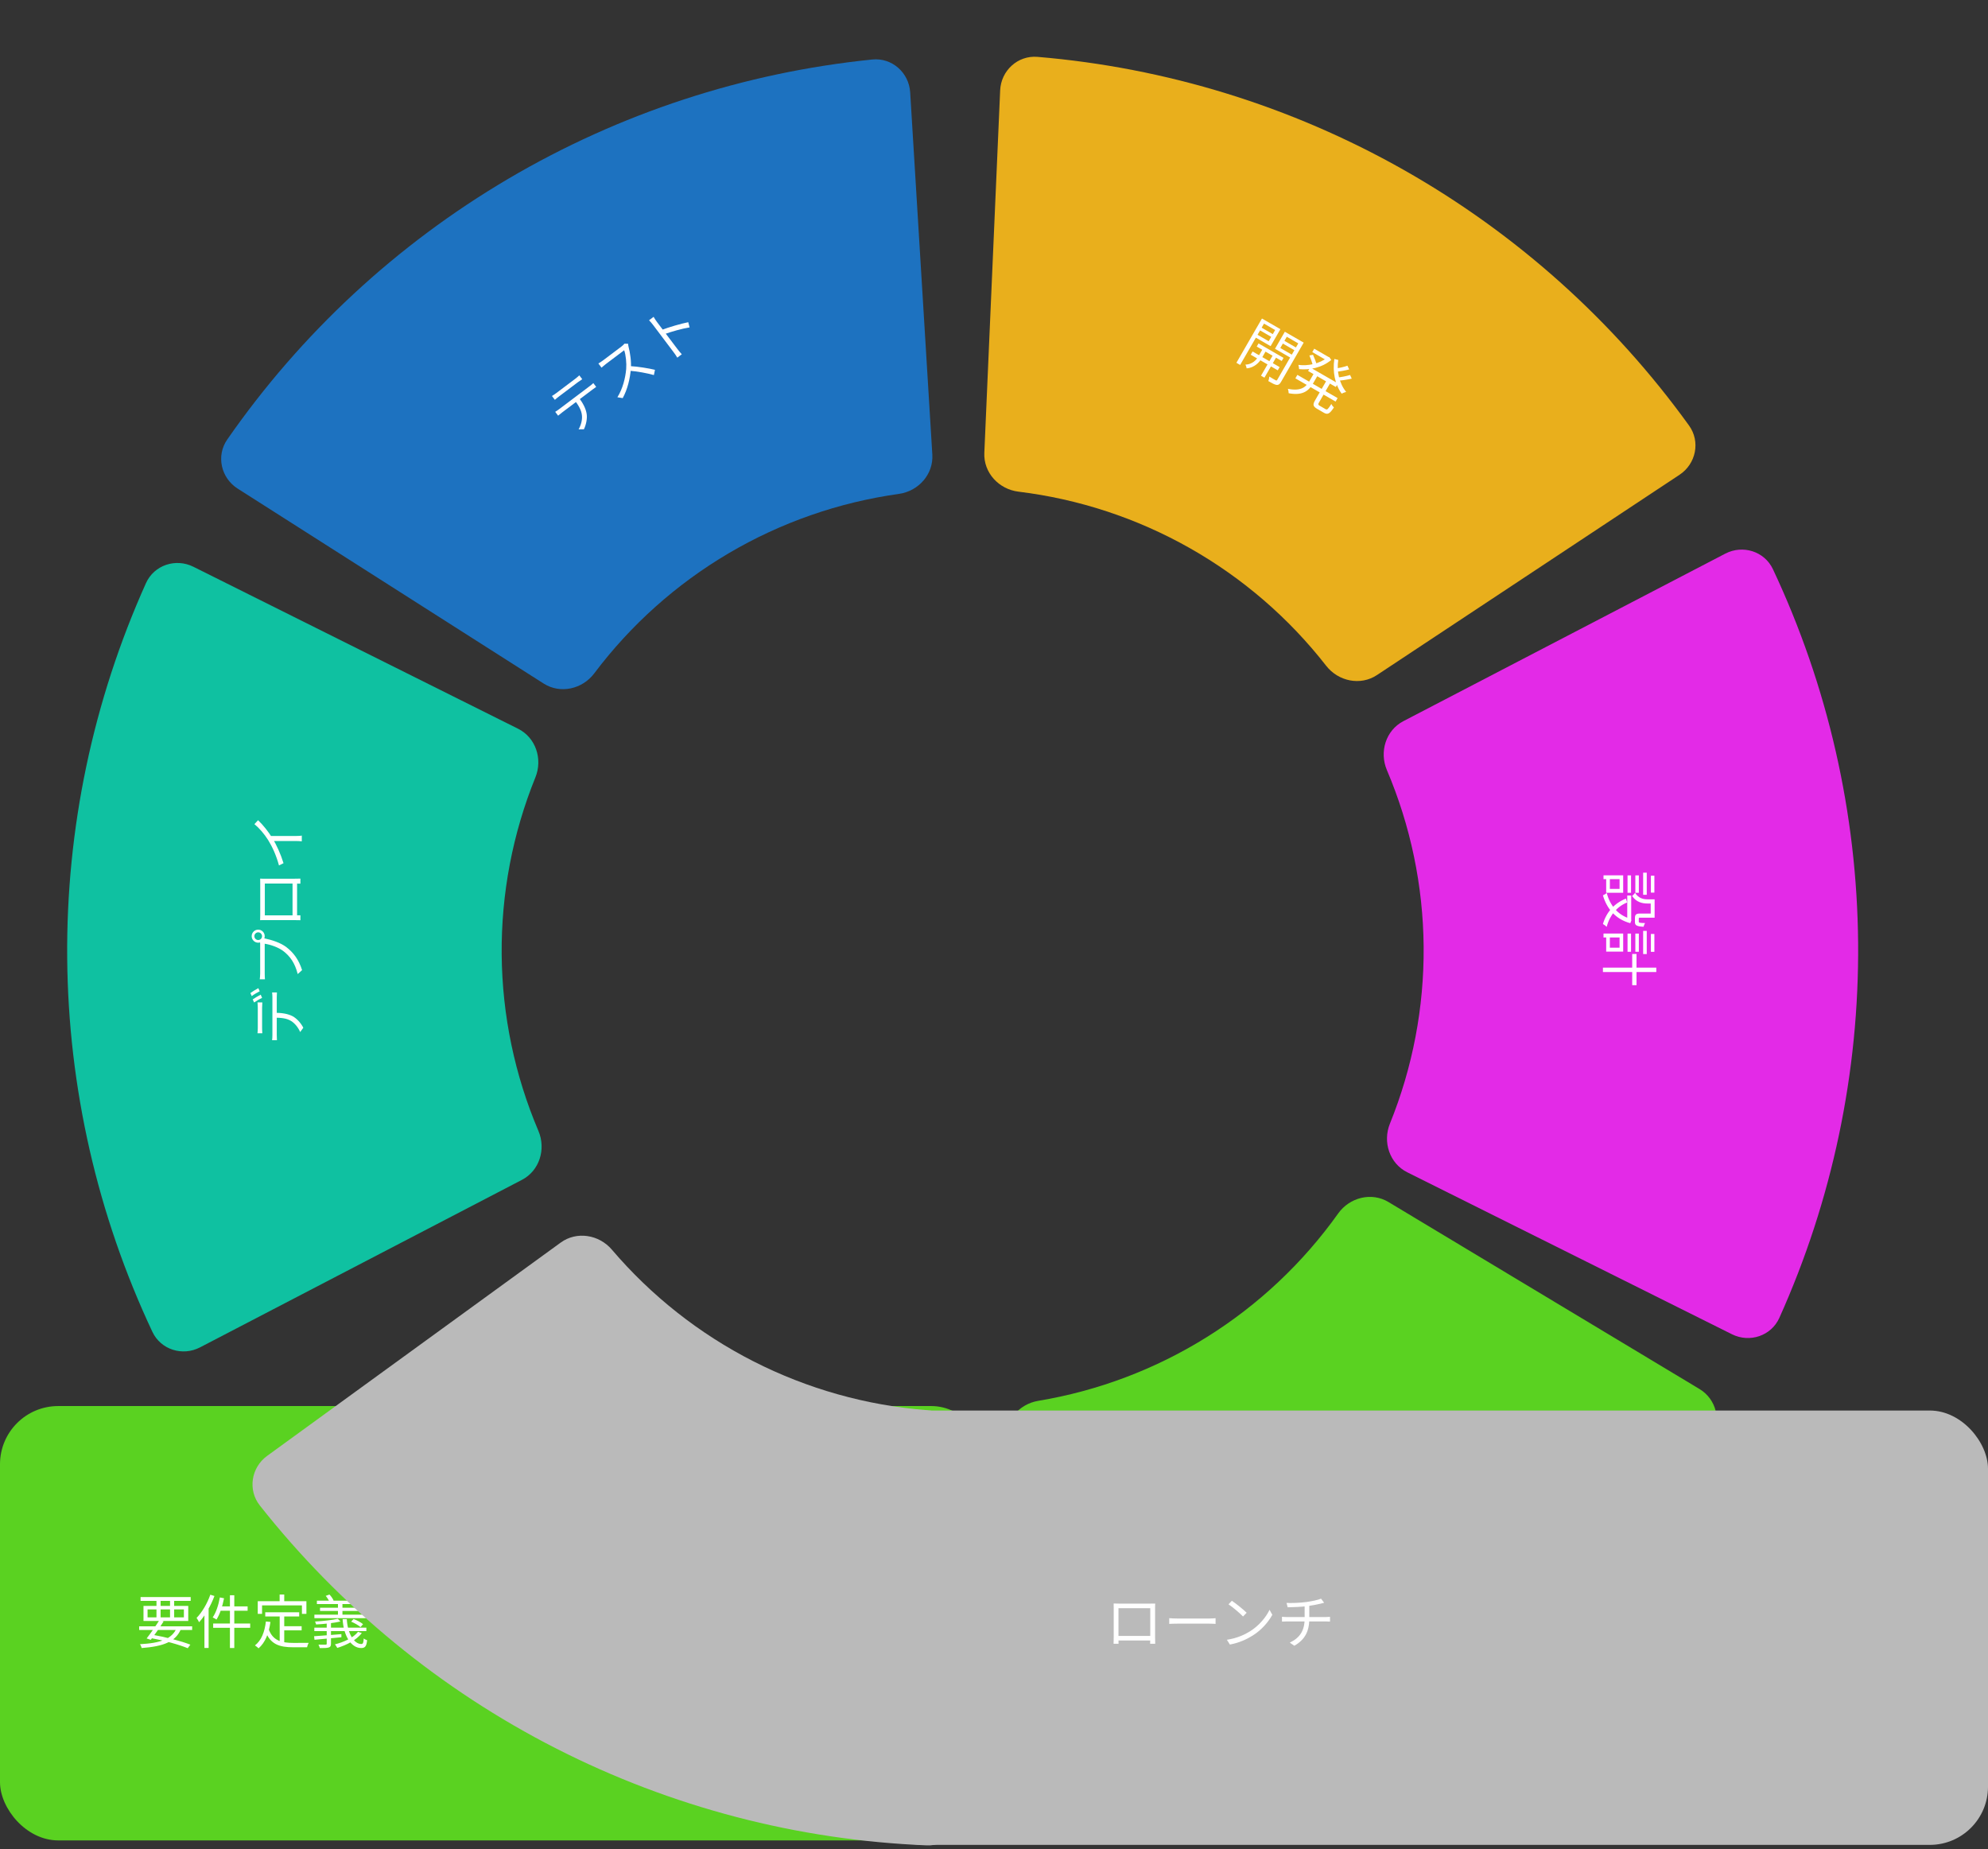 <svg width="444" height="413" viewBox="0 0 444 413" fill="none" xmlns="http://www.w3.org/2000/svg">
<rect x="0" y="0" width="444" height="413" fill="#333333" stroke="none"/>
<rect y="314" width="221" height="97" rx="13" fill="#5AD221"/>
<path d="M31.085 363.191V364.01H42.915V363.191H31.085ZM31.397 356.652V357.51H42.59V356.652H31.397ZM35.596 361.826C34.79 363.1 33.581 364.842 32.749 365.895L33.672 366.207C34.504 365.141 35.7 363.438 36.545 362.086L35.596 361.826ZM39.496 363.477C38.456 366.012 35.908 366.935 31.267 367.182C31.423 367.403 31.579 367.754 31.644 368.04C36.519 367.676 39.288 366.61 40.432 363.75L39.496 363.477ZM33.451 365.765C36.753 366.376 39.938 367.26 41.927 368.079L42.512 367.286C40.497 366.493 37.156 365.622 33.945 365.05L33.451 365.765ZM34.946 356.977L34.946 361.514H35.869L35.869 356.977H34.946ZM37.975 356.977L37.975 361.514H38.898V356.977H37.975ZM32.957 359.421H41.069V361.189H32.957V359.421ZM32.047 358.628V361.995H42.044V358.628H32.047ZM51.352 356.249L51.352 368.04H52.327L52.327 356.249H51.352ZM49.103 356.743C48.804 358.433 48.258 360.11 47.504 361.202C47.751 361.306 48.154 361.54 48.349 361.683C49.09 360.526 49.688 358.745 50.039 356.925L49.103 356.743ZM49.233 358.745L48.986 359.707H55.304V358.745H49.233ZM47.608 362.567V363.529H55.876V362.567H47.608ZM46.971 356.132C46.282 358.108 45.125 360.058 43.903 361.319C44.085 361.553 44.371 362.06 44.462 362.281C45.814 360.812 47.075 358.615 47.894 356.418L46.971 356.132ZM45.658 359.486L45.658 368.027H46.594L46.594 358.576L46.581 358.563L45.658 359.486ZM59.243 360.058V360.994H66.822V360.058H59.243ZM62.987 363.165V364.088H67.368V363.165H62.987ZM62.467 360.539L62.467 366.987L63.481 367.117L63.481 360.539H62.467ZM59.386 362.112C59.1 364.465 58.398 366.324 56.942 367.455C57.176 367.598 57.592 367.936 57.748 368.105C59.217 366.831 60.036 364.842 60.4 362.216L59.386 362.112ZM59.997 363.789L59.204 364.088C60.322 367.26 62.441 367.871 65.535 367.871H68.59C68.629 367.585 68.798 367.117 68.954 366.883C68.317 366.896 66.068 366.896 65.587 366.896C62.948 366.896 60.92 366.441 59.997 363.789ZM62.454 356.093V358.199H63.481V356.093H62.454ZM57.566 357.575V360.409L58.528 360.409V358.511H67.433V360.409H68.434V357.575H57.566ZM70.774 357.458V358.225H81.239V357.458H70.774ZM71.476 359.031V359.759H80.537V359.031H71.476ZM70.215 360.591V361.371H81.785V360.591H70.215ZM70.202 363.49V364.257H81.824V363.49H70.202ZM75.48 357.835V360.981H76.481V357.835H75.48ZM78.288 356.054C78.106 356.47 77.781 357.081 77.508 357.471L78.327 357.731C78.613 357.38 78.99 356.847 79.315 356.327L78.288 356.054ZM70.15 365.401L70.241 366.194C71.827 366.051 74.076 365.843 76.247 365.635V364.933C73.985 365.128 71.658 365.297 70.15 365.401ZM72.971 362.073V367.052C72.971 367.234 72.906 367.286 72.711 367.286C72.529 367.299 71.84 367.299 71.125 367.273C71.242 367.494 71.372 367.819 71.424 368.053C72.412 368.053 73.023 368.04 73.413 367.923C73.79 367.806 73.92 367.585 73.92 367.078V362.073H72.971ZM75.441 361.501C74.271 361.787 72.139 362.021 70.358 362.125C70.449 362.307 70.566 362.58 70.592 362.775C72.412 362.684 74.609 362.45 76.039 362.112L75.441 361.501ZM76.52 361.579C76.715 365.284 78.418 368.04 80.667 368.04C81.512 368.04 81.85 367.676 81.993 366.298C81.759 366.22 81.447 366.077 81.239 365.895C81.174 366.831 81.083 367.13 80.719 367.143C79.094 367.169 77.612 364.816 77.456 361.579H76.52ZM79.965 364.413C78.925 365.752 76.845 366.701 74.804 367.221C74.973 367.416 75.233 367.819 75.324 368.014C77.417 367.364 79.614 366.272 80.81 364.699L79.965 364.413ZM78.431 362.151C79.172 362.45 80.069 362.97 80.524 363.36L81.083 362.71C80.615 362.307 79.705 361.839 78.964 361.553L78.431 362.151ZM72.75 356.392C73.101 356.808 73.465 357.406 73.608 357.783L74.505 357.419C74.336 357.042 73.972 356.483 73.582 356.093L72.75 356.392Z" fill="white"/>
<path d="M379.556 310.189C383.343 312.466 384.58 317.391 382.154 321.084C366.325 345.178 345.454 365.594 320.949 380.9C296.444 396.205 268.941 406.003 240.344 409.656C235.962 410.216 232.079 406.943 231.695 402.541L224.648 321.808C224.264 317.406 227.529 313.558 231.887 312.834C245.228 310.615 258.028 305.786 269.542 298.594C281.057 291.402 291.013 282.019 298.859 271.004C301.422 267.406 306.312 266.16 310.099 268.436L379.556 310.189Z" fill="#5AD221"/>
<path d="M223.375 20.183C223.568 15.769 227.305 12.33 231.707 12.699C260.436 15.107 288.338 23.702 313.485 37.929C338.631 52.156 360.369 71.647 377.229 95.031C379.813 98.615 378.79 103.589 375.106 106.028L307.528 150.757C303.843 153.196 298.904 152.164 296.186 148.68C287.869 138.016 277.516 129.074 265.7 122.389C253.884 115.703 240.886 111.434 227.462 109.797C223.076 109.263 219.647 105.56 219.84 101.146L223.375 20.183Z" fill="#E9AF1C"/>
<path d="M385.321 123.64C389.24 121.601 394.086 123.119 395.967 127.116C408.242 153.202 414.745 181.664 414.993 210.556C415.24 239.447 409.225 268.016 397.399 294.308C395.587 298.338 390.767 299.938 386.813 297.966L314.293 261.794C310.34 259.822 308.765 255.028 310.424 250.933C315.502 238.399 318.072 224.962 317.956 211.387C317.84 197.811 315.04 184.42 309.748 171.975C308.019 167.909 309.511 163.088 313.431 161.049L385.321 123.64Z" fill="#E32AE7"/>
<path d="M44.678 300.894C40.759 302.934 35.913 301.416 34.032 297.418C21.758 271.332 15.254 242.87 15.007 213.979C14.76 185.087 20.776 156.518 32.602 130.226C34.414 126.197 39.234 124.596 43.188 126.568L115.707 162.741C119.661 164.713 121.236 169.507 119.577 173.602C114.498 186.136 111.928 199.573 112.044 213.149C112.16 226.724 114.96 240.116 120.252 252.561C121.981 256.627 120.488 261.447 116.569 263.487L44.678 300.894Z" fill="#0FC1A1"/>
<path d="M53.069 109.107C49.343 106.733 48.233 101.777 50.754 98.149C67.204 74.473 88.598 54.606 113.492 39.942C138.387 25.278 166.135 16.198 194.817 13.289C199.213 12.843 203.009 16.216 203.279 20.626L208.226 101.516C208.496 105.926 205.132 109.687 200.756 110.299C187.363 112.17 174.442 116.665 162.744 123.555C151.047 130.446 140.851 139.567 132.721 150.375C130.065 153.905 125.144 155.024 121.418 152.65L53.069 109.107Z" fill="#1D72C0"/>
<path d="M215 404.268C215 408.687 211.417 412.285 207.002 412.108C178.196 410.955 149.945 403.586 124.202 390.47C98.459 377.353 75.892 358.829 58.027 336.202C55.289 332.734 56.094 327.72 59.669 325.123L125.232 277.489C128.806 274.892 133.786 275.707 136.653 279.07C145.427 289.36 156.161 297.843 168.257 304.006C180.354 310.169 193.525 313.867 207.008 314.917C211.413 315.26 215 318.81 215 323.228L215 404.268Z" fill="#BABABA"/>
<rect x="193" y="315" width="251" height="97" rx="13" fill="#BABABA"/>
<path d="M248.722 358.095C248.735 358.42 248.735 358.81 248.735 359.109C248.735 359.616 248.735 364.985 248.735 365.518C248.735 365.973 248.709 366.922 248.709 367.091H249.814C249.814 366.922 249.801 366.09 249.801 365.661C249.801 365.128 249.801 359.148 249.801 359.148H256.899C256.899 359.148 256.899 365.18 256.899 365.661C256.899 366.207 256.886 366.948 256.873 367.091H258.004C257.991 366.948 257.978 365.934 257.978 365.518C257.978 365.024 257.978 359.72 257.978 359.109C257.978 358.784 257.978 358.42 258.004 358.108C257.601 358.121 257.133 358.121 256.86 358.121C256.223 358.121 250.568 358.121 249.879 358.121C249.567 358.121 249.229 358.121 248.722 358.095ZM257.328 365.336H249.281V366.35H257.328V365.336ZM261.137 361.371V362.645C261.553 362.619 262.242 362.593 262.957 362.593C263.919 362.593 269.106 362.593 270.094 362.593C270.666 362.593 271.212 362.632 271.485 362.645V361.371C271.186 361.397 270.731 361.449 270.081 361.449C269.119 361.449 263.906 361.449 262.957 361.449C262.216 361.449 261.54 361.41 261.137 361.371ZM275.127 357.484L274.373 358.277C275.348 358.914 276.96 360.318 277.623 360.994L278.429 360.162C277.714 359.447 276.037 358.095 275.127 357.484ZM274.009 366.194L274.685 367.26C276.856 366.857 278.494 366.051 279.807 365.232C281.77 363.997 283.278 362.229 284.162 360.617L283.538 359.499C282.784 361.111 281.211 363.035 279.196 364.296C277.961 365.063 276.271 365.856 274.009 366.194ZM287.334 357.965L287.594 358.94C288.751 358.914 290.545 358.875 292.001 358.68C293.041 358.537 294.25 358.303 295.004 358.121C295.199 358.069 295.446 358.004 295.732 357.926L295.043 357.016C294.406 357.302 292.885 357.614 291.702 357.77C290.285 357.965 288.309 358.017 287.334 357.965ZM288.062 366.831L289.076 367.533C291.507 366.142 292.417 364.231 292.417 361.462C292.417 361.462 292.417 359.408 292.417 358.394L291.377 358.537C291.377 360.318 291.377 361.488 291.377 361.488C291.377 364.166 290.272 365.791 288.062 366.831ZM286.32 361.059V362.138C286.632 362.112 287.061 362.099 287.477 362.099C288.283 362.099 295.251 362.099 296.031 362.099C296.356 362.099 296.759 362.112 297.045 362.138V361.072C296.772 361.098 296.291 361.124 296.018 361.124C295.212 361.124 288.296 361.124 287.464 361.124C287.061 361.124 286.606 361.085 286.32 361.059Z" fill="white"/>
<path d="M281.082 76.695L280.679 77.393L286.263 80.617L286.666 79.919L281.082 76.695ZM279.756 78.496L279.34 79.217L285.375 82.701L285.791 81.98L279.756 78.496ZM284.487 78.961L281.633 83.903L282.399 84.345L285.253 79.403L284.487 78.961ZM282.16 77.662L280.977 79.711C280.619 80.33 279.694 81.387 278.154 81.429C278.28 81.652 278.402 82.038 278.424 82.26C280.19 82.139 281.312 80.82 281.708 80.134L282.891 78.085L282.16 77.662ZM281.382 72.95L281.031 73.558L284.195 75.385L284.546 74.777L281.382 72.95ZM286.572 75.947L286.221 76.555L289.408 78.394L289.759 77.786L286.572 75.947ZM290.336 76.033L285.266 84.814C285.168 84.983 285.073 85.018 284.893 84.914C284.706 84.822 284.098 84.471 283.492 84.091C283.479 84.398 283.364 84.858 283.268 85.102C284.124 85.596 284.693 85.91 285.115 85.959C285.538 86.007 285.806 85.802 286.099 85.295L291.169 76.514L290.336 76.033ZM282.353 71.424L281.976 72.077L284.791 73.702L283.348 76.202L280.533 74.577L280.163 75.218L283.777 77.305L285.967 73.511L282.353 71.424ZM290.741 76.267L286.958 74.083L284.761 77.888L288.544 80.072L288.914 79.43L285.942 77.715L287.392 75.204L290.364 76.92L290.741 76.267ZM281.847 71.132L276.14 81.017L276.973 81.498L282.68 71.613L281.847 71.132ZM292.613 82.046L292.151 82.846L298.344 86.421L298.805 85.621L292.613 82.046ZM293.522 77.872L293.086 78.627L296.441 80.564L296.877 79.809L293.522 77.872ZM289.758 83.715L289.309 84.492L298.294 89.679L298.742 88.902L289.758 83.715ZM296.584 79.64L296.486 79.809C294.74 81.248 292.064 81.775 289.979 81.486C290.057 81.741 290.136 82.177 290.138 82.433C292.447 82.671 295.217 82.138 297.326 80.384L296.919 79.789L296.742 79.731L296.584 79.64ZM293.597 83.124L292.492 85.038C291.757 86.311 290.693 87.452 287.643 86.832C287.732 87.094 287.809 87.559 287.811 87.815C291.151 88.453 292.415 87.096 293.318 85.531L294.43 83.606L293.597 83.124ZM298.886 80.384L298.02 80.169C297.59 82.968 298.124 85.813 299.646 87.908C299.905 87.772 300.352 87.595 300.648 87.526C299.092 85.592 298.498 82.877 298.886 80.384ZM292.441 79.38C292.743 80.08 293.071 81.019 293.184 81.55L294.04 81.369C293.915 80.831 293.563 79.907 293.248 79.231L292.441 79.38ZM300.935 81.672C300.208 81.943 299.022 82.204 298.218 82.295L298.502 83C299.304 82.937 300.422 82.742 301.328 82.499L300.935 81.672ZM301.527 83.74C300.738 83.99 299.464 84.246 298.598 84.316L298.882 85.02C299.759 84.956 300.94 84.783 301.898 84.555L301.527 83.74ZM296.387 84.766L293.689 89.438C293.15 90.372 293.248 90.774 294.205 91.327C294.408 91.444 295.477 92.061 295.691 92.185C296.524 92.666 296.995 92.397 297.912 90.99C297.702 90.808 297.448 90.467 297.341 90.21C296.601 91.389 296.415 91.582 296.054 91.374C295.829 91.244 294.94 90.73 294.771 90.633C294.377 90.405 294.348 90.299 294.556 89.938L297.254 85.266L296.387 84.766Z" fill="white"/>
<path d="M123.273 88.433L123.922 89.295C124.177 89.071 124.504 88.792 124.846 88.534C125.438 88.088 128.459 85.811 129.041 85.373C129.331 85.154 129.71 84.901 130.037 84.687L129.388 83.825C129.111 84.083 128.752 84.386 128.462 84.605C127.88 85.043 124.859 87.319 124.257 87.773C123.914 88.031 123.598 88.237 123.273 88.433ZM124.001 91.97L124.651 92.832C124.915 92.6 125.219 92.355 125.53 92.12C126.133 91.666 131.77 87.418 132.32 87.004C132.58 86.808 132.91 86.576 133.156 86.406L132.515 85.555C132.279 85.782 131.944 86.05 131.726 86.214C131.175 86.629 125.538 90.877 124.936 91.331C124.614 91.574 124.305 91.79 124.001 91.97ZM129.204 88.701L128.34 89.368C129.19 90.518 129.874 91.598 129.973 92.809C130.069 93.779 129.767 94.934 129.226 95.879L130.416 95.861C130.944 94.747 131.178 93.415 131.027 92.438C130.838 91.214 130.19 90.009 129.204 88.701ZM140.284 76.77L139.46 76.756C139.333 76.933 139.076 77.176 138.744 77.426C138.349 77.723 135.141 80.141 134.736 80.446C134.415 80.689 133.792 81.093 133.641 81.174L134.345 82.108C134.451 82.012 134.981 81.548 135.355 81.266C135.708 81 139.03 78.497 139.404 78.215C139.783 79.28 139.956 81.087 139.853 82.418C139.675 84.408 139.088 86.803 137.891 88.715L139.079 88.909C140.157 86.926 140.71 84.572 140.895 82.398C141.037 80.793 140.731 78.745 140.372 77.404C140.322 77.23 140.285 76.9 140.284 76.77ZM140.623 81.756L140.47 82.783C142.334 82.925 144.55 83.338 146.041 83.761L146.28 82.588C144.925 82.258 142.449 81.846 140.623 81.756ZM150.397 78.59C150.687 78.975 151.068 79.501 151.266 79.873L152.273 79.114C151.973 78.803 151.53 78.258 151.28 77.925C150.912 77.437 147.937 73.51 146.724 71.901C146.481 71.579 146.176 71.109 145.975 70.756L144.958 71.523C145.26 71.816 145.625 72.257 145.852 72.558C146.501 73.42 149.959 78.009 150.397 78.59ZM147.773 73.682L148.462 74.596C149.859 74.096 152.356 73.37 154.017 73.112L153.715 71.956C152.141 72.263 149.441 73.044 147.773 73.682Z" fill="white"/>
<path d="M369.541 200.838H367.968C367.058 200.838 365.979 200.643 365.173 199.395C365.043 199.59 364.705 199.967 364.523 200.097C365.446 201.488 366.824 201.774 367.955 201.774H369.541V200.838ZM369.541 204.01H366.33C365.407 204.01 365.147 204.244 365.147 205.037C365.147 205.206 365.147 205.778 365.147 205.947C365.147 206.649 365.55 206.883 367.071 206.961C367.136 206.714 367.279 206.324 367.422 206.142C366.174 206.116 366.005 206.064 366.005 205.843C366.005 205.713 366.005 205.284 366.005 205.18C366.005 204.972 366.057 204.933 366.343 204.933H369.541V204.01ZM363.405 201.54L363.132 200.669C360.584 201.709 358.79 203.646 357.997 206.35C358.244 206.48 358.634 206.766 358.842 206.987C359.505 204.374 361.169 202.437 363.405 201.54ZM364.315 205.18H364.159C361.273 204.4 359.518 202.047 358.855 199.421C358.647 199.603 358.231 199.85 357.997 199.954C358.829 202.801 360.701 205.245 364.107 206.168L364.354 205.544L364.315 205.375V205.18ZM364.315 199.993H363.431V205.557H364.315V199.993ZM369.541 201.228H368.67V204.478H369.541V201.228ZM366.018 195.495H365.238V199.369H366.018V195.495ZM369.489 195.56H368.709V199.343H369.489V195.56ZM364.276 195.495H363.496V199.369H364.276V195.495ZM367.786 194.884H366.98V199.824H367.786V194.884ZM362.521 195.963H361.715V198.511H359.544V195.963H358.725V199.369H362.521V195.963ZM362.521 195.482H358.127V196.327H362.521V195.482ZM365.498 213.032H364.536V220.013H365.498V213.032ZM369.918 216.087H357.997V217.075H369.918V216.087ZM366.018 208.495H365.238V212.551H366.018V208.495ZM369.489 208.573H368.709V212.564H369.489V208.573ZM364.276 208.495H363.496V212.551H364.276V208.495ZM367.786 207.884H366.98V213.058H367.786V207.884ZM362.521 208.95H361.715V211.641H359.544V208.95H358.725V212.512H362.521V208.95ZM362.521 208.482H358.127V209.353H362.521V208.482Z" fill="white"/>
<path d="M57.51 230.751H58.589C58.563 230.413 58.537 229.997 58.537 229.555C58.537 228.827 58.537 225.798 58.537 225.07C58.537 224.706 58.563 224.251 58.589 223.861H57.51C57.549 224.238 57.575 224.706 57.575 225.07C57.575 225.798 57.575 228.827 57.575 229.581C57.575 229.997 57.549 230.387 57.51 230.751ZM60.773 232.298H61.852C61.826 231.947 61.813 231.557 61.813 231.167C61.813 230.413 61.813 223.354 61.813 222.665C61.813 222.34 61.826 221.924 61.852 221.638H60.773C60.812 221.963 60.838 222.392 60.838 222.665C60.838 223.354 60.838 230.413 60.838 231.167C60.838 231.57 60.812 231.947 60.773 232.298ZM61.293 226.175L61.306 227.267C62.736 227.28 64.01 227.371 65.037 228.021C65.869 228.541 66.61 229.477 67.039 230.478L67.741 229.516C67.182 228.411 66.246 227.436 65.375 226.955C64.283 226.383 62.931 226.175 61.293 226.175ZM56.444 223.185L56.743 223.874C57.237 223.523 58.017 223.081 58.537 222.834L58.225 222.132C57.705 222.392 56.912 222.86 56.444 223.185ZM55.924 221.768L56.223 222.444C56.704 222.08 57.445 221.651 58.004 221.365L57.692 220.676C57.211 220.923 56.405 221.417 55.924 221.768ZM57.666 209.925C57.198 209.925 56.808 209.548 56.808 209.067C56.808 208.599 57.198 208.209 57.666 208.209C58.147 208.209 58.524 208.599 58.524 209.067C58.524 209.548 58.147 209.925 57.666 209.925ZM57.666 210.523C58.472 210.523 59.122 209.873 59.122 209.067C59.122 208.261 58.472 207.611 57.666 207.611C56.86 207.611 56.21 208.261 56.21 209.067C56.21 209.873 56.86 210.523 57.666 210.523ZM58.537 209.392L58.03 210.185C58.095 210.432 58.108 210.679 58.108 210.887C58.108 211.472 58.108 216.659 58.108 217.4C58.108 217.829 58.056 218.349 58.017 218.7H59.174C59.148 218.375 59.122 217.933 59.122 217.413C59.122 216.659 59.122 211.511 59.122 210.757C60.37 210.939 62.19 211.537 63.36 212.46C64.751 213.552 65.856 215.008 66.493 217.53L67.468 216.646C66.714 214.267 65.518 212.72 63.984 211.537C62.658 210.497 60.552 209.873 59.187 209.587C58.94 209.535 58.719 209.483 58.537 209.392ZM58.095 205.492C58.42 205.479 58.81 205.479 59.109 205.479C59.616 205.479 64.985 205.479 65.518 205.479C65.973 205.479 66.922 205.505 67.091 205.505V204.4C66.922 204.4 66.09 204.413 65.661 204.413C65.128 204.413 59.148 204.413 59.148 204.413L59.148 197.315C59.148 197.315 65.18 197.315 65.661 197.315C66.207 197.315 66.948 197.328 67.091 197.341V196.21C66.948 196.223 65.934 196.236 65.518 196.236C65.024 196.236 59.72 196.236 59.109 196.236C58.784 196.236 58.42 196.236 58.108 196.21C58.121 196.613 58.121 197.081 58.121 197.354C58.121 197.991 58.121 203.646 58.121 204.335C58.121 204.647 58.121 204.985 58.095 205.492ZM65.336 196.886L65.336 204.933H66.35V196.886H65.336ZM62.307 193.272L63.321 192.765C62.671 190.672 61.722 188.605 60.838 187.175C59.889 185.654 58.797 184.289 57.64 183.171L56.821 184.042C57.913 184.939 59.031 186.239 59.889 187.604C60.786 189.047 61.709 191.023 62.307 193.272ZM60.422 187.812H66.025C66.506 187.812 67.156 187.851 67.403 187.89V186.603C67.156 186.668 66.506 186.694 66.025 186.694H60.084L60.422 187.812Z" fill="white"/>
</svg>
